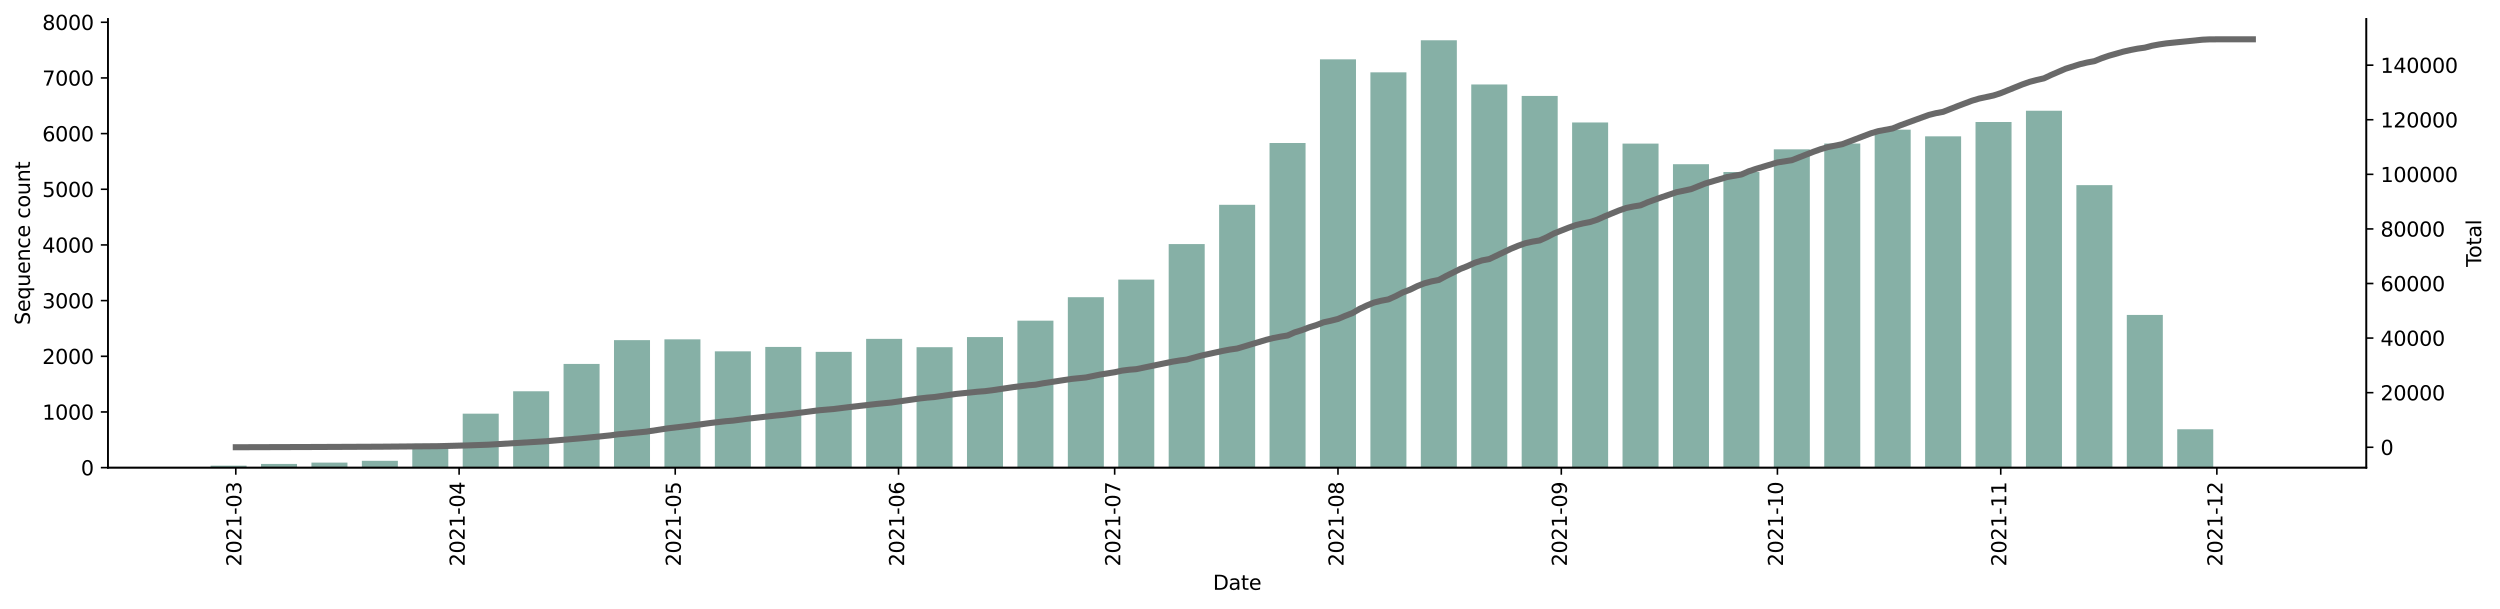 <?xml version="1.0" encoding="utf-8" standalone="no"?>
<!DOCTYPE svg PUBLIC "-//W3C//DTD SVG 1.1//EN"
  "http://www.w3.org/Graphics/SVG/1.1/DTD/svg11.dtd">
<svg xmlns:xlink="http://www.w3.org/1999/xlink" width="1235.381pt" height="300.746pt" viewBox="0 0 1235.381 300.746" xmlns="http://www.w3.org/2000/svg" version="1.1">
 <defs>
  <style type="text/css">*{stroke-linejoin: round; stroke-linecap: butt}</style>
 </defs>
 <g id="figure_1">
  <g id="patch_1">
   <path d="M 0 300.746 
L 1235.381 300.746 
L 1235.381 0 
L 0 0 
z
" style="fill: #ffffff"/>
  </g>
  <g id="axes_1">
   <g id="patch_2">
    <path d="M 53.328 231.085 
L 1169.328 231.085 
L 1169.328 9.325 
L 53.328 9.325 
z
" style="fill: #ffffff"/>
   </g>
   <g id="patch_3">
    <path d="M 104.055 231.085 
L 121.854 231.085 
L 121.854 230.122 
L 104.055 230.122 
z
" clip-path="url(#p5b1f600407)" style="fill: #86b0a6"/>
   </g>
   <g id="patch_4">
    <path d="M 128.974 231.085 
L 146.773 231.085 
L 146.773 229.269 
L 128.974 229.269 
z
" clip-path="url(#p5b1f600407)" style="fill: #86b0a6"/>
   </g>
   <g id="patch_5">
    <path d="M 153.893 231.085 
L 171.692 231.085 
L 171.692 228.609 
L 153.893 228.609 
z
" clip-path="url(#p5b1f600407)" style="fill: #86b0a6"/>
   </g>
   <g id="patch_6">
    <path d="M 178.811 231.085 
L 196.61 231.085 
L 196.61 227.701 
L 178.811 227.701 
z
" clip-path="url(#p5b1f600407)" style="fill: #86b0a6"/>
   </g>
   <g id="patch_7">
    <path d="M 203.73 231.085 
L 221.529 231.085 
L 221.529 219.311 
L 203.73 219.311 
z
" clip-path="url(#p5b1f600407)" style="fill: #86b0a6"/>
   </g>
   <g id="patch_8">
    <path d="M 228.649 231.085 
L 246.448 231.085 
L 246.448 204.4 
L 228.649 204.4 
z
" clip-path="url(#p5b1f600407)" style="fill: #86b0a6"/>
   </g>
   <g id="patch_9">
    <path d="M 253.567 231.085 
L 271.366 231.085 
L 271.366 193.34 
L 253.567 193.34 
z
" clip-path="url(#p5b1f600407)" style="fill: #86b0a6"/>
   </g>
   <g id="patch_10">
    <path d="M 278.486 231.085 
L 296.285 231.085 
L 296.285 179.833 
L 278.486 179.833 
z
" clip-path="url(#p5b1f600407)" style="fill: #86b0a6"/>
   </g>
   <g id="patch_11">
    <path d="M 303.405 231.085 
L 321.204 231.085 
L 321.204 168.086 
L 303.405 168.086 
z
" clip-path="url(#p5b1f600407)" style="fill: #86b0a6"/>
   </g>
   <g id="patch_12">
    <path d="M 328.323 231.085 
L 346.122 231.085 
L 346.122 167.673 
L 328.323 167.673 
z
" clip-path="url(#p5b1f600407)" style="fill: #86b0a6"/>
   </g>
   <g id="patch_13">
    <path d="M 353.242 231.085 
L 371.041 231.085 
L 371.041 173.615 
L 353.242 173.615 
z
" clip-path="url(#p5b1f600407)" style="fill: #86b0a6"/>
   </g>
   <g id="patch_14">
    <path d="M 378.161 231.085 
L 395.96 231.085 
L 395.96 171.442 
L 378.161 171.442 
z
" clip-path="url(#p5b1f600407)" style="fill: #86b0a6"/>
   </g>
   <g id="patch_15">
    <path d="M 403.079 231.085 
L 420.878 231.085 
L 420.878 173.863 
L 403.079 173.863 
z
" clip-path="url(#p5b1f600407)" style="fill: #86b0a6"/>
   </g>
   <g id="patch_16">
    <path d="M 427.998 231.085 
L 445.797 231.085 
L 445.797 167.453 
L 427.998 167.453 
z
" clip-path="url(#p5b1f600407)" style="fill: #86b0a6"/>
   </g>
   <g id="patch_17">
    <path d="M 452.917 231.085 
L 470.716 231.085 
L 470.716 171.579 
L 452.917 171.579 
z
" clip-path="url(#p5b1f600407)" style="fill: #86b0a6"/>
   </g>
   <g id="patch_18">
    <path d="M 477.835 231.085 
L 495.634 231.085 
L 495.634 166.572 
L 477.835 166.572 
z
" clip-path="url(#p5b1f600407)" style="fill: #86b0a6"/>
   </g>
   <g id="patch_19">
    <path d="M 502.754 231.085 
L 520.553 231.085 
L 520.553 158.457 
L 502.754 158.457 
z
" clip-path="url(#p5b1f600407)" style="fill: #86b0a6"/>
   </g>
   <g id="patch_20">
    <path d="M 527.673 231.085 
L 545.472 231.085 
L 545.472 146.875 
L 527.673 146.875 
z
" clip-path="url(#p5b1f600407)" style="fill: #86b0a6"/>
   </g>
   <g id="patch_21">
    <path d="M 552.591 231.085 
L 570.39 231.085 
L 570.39 138.154 
L 552.591 138.154 
z
" clip-path="url(#p5b1f600407)" style="fill: #86b0a6"/>
   </g>
   <g id="patch_22">
    <path d="M 577.51 231.085 
L 595.309 231.085 
L 595.309 120.602 
L 577.51 120.602 
z
" clip-path="url(#p5b1f600407)" style="fill: #86b0a6"/>
   </g>
   <g id="patch_23">
    <path d="M 602.429 231.085 
L 620.228 231.085 
L 620.228 101.207 
L 602.429 101.207 
z
" clip-path="url(#p5b1f600407)" style="fill: #86b0a6"/>
   </g>
   <g id="patch_24">
    <path d="M 627.347 231.085 
L 645.146 231.085 
L 645.146 70.67 
L 627.347 70.67 
z
" clip-path="url(#p5b1f600407)" style="fill: #86b0a6"/>
   </g>
   <g id="patch_25">
    <path d="M 652.266 231.085 
L 670.065 231.085 
L 670.065 29.321 
L 652.266 29.321 
z
" clip-path="url(#p5b1f600407)" style="fill: #86b0a6"/>
   </g>
   <g id="patch_26">
    <path d="M 677.185 231.085 
L 694.984 231.085 
L 694.984 35.759 
L 677.185 35.759 
z
" clip-path="url(#p5b1f600407)" style="fill: #86b0a6"/>
   </g>
   <g id="patch_27">
    <path d="M 702.103 231.085 
L 719.902 231.085 
L 719.902 19.885 
L 702.103 19.885 
z
" clip-path="url(#p5b1f600407)" style="fill: #86b0a6"/>
   </g>
   <g id="patch_28">
    <path d="M 727.022 231.085 
L 744.821 231.085 
L 744.821 41.729 
L 727.022 41.729 
z
" clip-path="url(#p5b1f600407)" style="fill: #86b0a6"/>
   </g>
   <g id="patch_29">
    <path d="M 751.941 231.085 
L 769.74 231.085 
L 769.74 47.396 
L 751.941 47.396 
z
" clip-path="url(#p5b1f600407)" style="fill: #86b0a6"/>
   </g>
   <g id="patch_30">
    <path d="M 776.859 231.085 
L 794.658 231.085 
L 794.658 60.519 
L 776.859 60.519 
z
" clip-path="url(#p5b1f600407)" style="fill: #86b0a6"/>
   </g>
   <g id="patch_31">
    <path d="M 801.778 231.085 
L 819.577 231.085 
L 819.577 70.973 
L 801.778 70.973 
z
" clip-path="url(#p5b1f600407)" style="fill: #86b0a6"/>
   </g>
   <g id="patch_32">
    <path d="M 826.697 231.085 
L 844.496 231.085 
L 844.496 81.124 
L 826.697 81.124 
z
" clip-path="url(#p5b1f600407)" style="fill: #86b0a6"/>
   </g>
   <g id="patch_33">
    <path d="M 851.615 231.085 
L 869.414 231.085 
L 869.414 85.003 
L 851.615 85.003 
z
" clip-path="url(#p5b1f600407)" style="fill: #86b0a6"/>
   </g>
   <g id="patch_34">
    <path d="M 876.534 231.085 
L 894.333 231.085 
L 894.333 73.779 
L 876.534 73.779 
z
" clip-path="url(#p5b1f600407)" style="fill: #86b0a6"/>
   </g>
   <g id="patch_35">
    <path d="M 901.453 231.085 
L 919.252 231.085 
L 919.252 70.918 
L 901.453 70.918 
z
" clip-path="url(#p5b1f600407)" style="fill: #86b0a6"/>
   </g>
   <g id="patch_36">
    <path d="M 926.371 231.085 
L 944.17 231.085 
L 944.17 64.067 
L 926.371 64.067 
z
" clip-path="url(#p5b1f600407)" style="fill: #86b0a6"/>
   </g>
   <g id="patch_37">
    <path d="M 951.29 231.085 
L 969.089 231.085 
L 969.089 67.369 
L 951.29 67.369 
z
" clip-path="url(#p5b1f600407)" style="fill: #86b0a6"/>
   </g>
   <g id="patch_38">
    <path d="M 976.209 231.085 
L 994.008 231.085 
L 994.008 60.271 
L 976.209 60.271 
z
" clip-path="url(#p5b1f600407)" style="fill: #86b0a6"/>
   </g>
   <g id="patch_39">
    <path d="M 1001.127 231.085 
L 1018.926 231.085 
L 1018.926 54.714 
L 1001.127 54.714 
z
" clip-path="url(#p5b1f600407)" style="fill: #86b0a6"/>
   </g>
   <g id="patch_40">
    <path d="M 1026.046 231.085 
L 1043.845 231.085 
L 1043.845 91.496 
L 1026.046 91.496 
z
" clip-path="url(#p5b1f600407)" style="fill: #86b0a6"/>
   </g>
   <g id="patch_41">
    <path d="M 1050.964 231.085 
L 1068.764 231.085 
L 1068.764 155.623 
L 1050.964 155.623 
z
" clip-path="url(#p5b1f600407)" style="fill: #86b0a6"/>
   </g>
   <g id="patch_42">
    <path d="M 1075.883 231.085 
L 1093.682 231.085 
L 1093.682 212.13 
L 1075.883 212.13 
z
" clip-path="url(#p5b1f600407)" style="fill: #86b0a6"/>
   </g>
   <g id="patch_43">
    <path d="M 1100.802 231.085 
L 1118.601 231.085 
L 1118.601 231.03 
L 1100.802 231.03 
z
" clip-path="url(#p5b1f600407)" style="fill: #86b0a6"/>
   </g>
   <g id="matplotlib.axis_1">
    <g id="xtick_1">
     <g id="line2d_1">
      <defs>
       <path id="mee25f69bf2" d="M 0 0 
L 0 3.5 
" style="stroke: #000000; stroke-width: 0.8"/>
      </defs>
      <g>
       <use xlink:href="#mee25f69bf2" x="116.515" y="231.085" style="stroke: #000000; stroke-width: 0.8"/>
      </g>
     </g>
     <g id="text_1">
      <!-- 2021-03 -->
      <g transform="translate(119.274 279.868)rotate(-90)scale(0.1 -0.1)">
       <defs>
        <path id="DejaVuSans-32" d="M 1228 531 
L 3431 531 
L 3431 0 
L 469 0 
L 469 531 
Q 828 903 1448 1529 
Q 2069 2156 2228 2338 
Q 2531 2678 2651 2914 
Q 2772 3150 2772 3378 
Q 2772 3750 2511 3984 
Q 2250 4219 1831 4219 
Q 1534 4219 1204 4116 
Q 875 4013 500 3803 
L 500 4441 
Q 881 4594 1212 4672 
Q 1544 4750 1819 4750 
Q 2544 4750 2975 4387 
Q 3406 4025 3406 3419 
Q 3406 3131 3298 2873 
Q 3191 2616 2906 2266 
Q 2828 2175 2409 1742 
Q 1991 1309 1228 531 
z
" transform="scale(0.016)"/>
        <path id="DejaVuSans-30" d="M 2034 4250 
Q 1547 4250 1301 3770 
Q 1056 3291 1056 2328 
Q 1056 1369 1301 889 
Q 1547 409 2034 409 
Q 2525 409 2770 889 
Q 3016 1369 3016 2328 
Q 3016 3291 2770 3770 
Q 2525 4250 2034 4250 
z
M 2034 4750 
Q 2819 4750 3233 4129 
Q 3647 3509 3647 2328 
Q 3647 1150 3233 529 
Q 2819 -91 2034 -91 
Q 1250 -91 836 529 
Q 422 1150 422 2328 
Q 422 3509 836 4129 
Q 1250 4750 2034 4750 
z
" transform="scale(0.016)"/>
        <path id="DejaVuSans-31" d="M 794 531 
L 1825 531 
L 1825 4091 
L 703 3866 
L 703 4441 
L 1819 4666 
L 2450 4666 
L 2450 531 
L 3481 531 
L 3481 0 
L 794 0 
L 794 531 
z
" transform="scale(0.016)"/>
        <path id="DejaVuSans-2d" d="M 313 2009 
L 1997 2009 
L 1997 1497 
L 313 1497 
L 313 2009 
z
" transform="scale(0.016)"/>
        <path id="DejaVuSans-33" d="M 2597 2516 
Q 3050 2419 3304 2112 
Q 3559 1806 3559 1356 
Q 3559 666 3084 287 
Q 2609 -91 1734 -91 
Q 1441 -91 1130 -33 
Q 819 25 488 141 
L 488 750 
Q 750 597 1062 519 
Q 1375 441 1716 441 
Q 2309 441 2620 675 
Q 2931 909 2931 1356 
Q 2931 1769 2642 2001 
Q 2353 2234 1838 2234 
L 1294 2234 
L 1294 2753 
L 1863 2753 
Q 2328 2753 2575 2939 
Q 2822 3125 2822 3475 
Q 2822 3834 2567 4026 
Q 2313 4219 1838 4219 
Q 1578 4219 1281 4162 
Q 984 4106 628 3988 
L 628 4550 
Q 988 4650 1302 4700 
Q 1616 4750 1894 4750 
Q 2613 4750 3031 4423 
Q 3450 4097 3450 3541 
Q 3450 3153 3228 2886 
Q 3006 2619 2597 2516 
z
" transform="scale(0.016)"/>
       </defs>
       <use xlink:href="#DejaVuSans-32"/>
       <use xlink:href="#DejaVuSans-30" x="63.623"/>
       <use xlink:href="#DejaVuSans-32" x="127.246"/>
       <use xlink:href="#DejaVuSans-31" x="190.869"/>
       <use xlink:href="#DejaVuSans-2d" x="254.492"/>
       <use xlink:href="#DejaVuSans-30" x="290.576"/>
       <use xlink:href="#DejaVuSans-33" x="354.199"/>
      </g>
     </g>
    </g>
    <g id="xtick_2">
     <g id="line2d_2">
      <g>
       <use xlink:href="#mee25f69bf2" x="226.869" y="231.085" style="stroke: #000000; stroke-width: 0.8"/>
      </g>
     </g>
     <g id="text_2">
      <!-- 2021-04 -->
      <g transform="translate(229.628 279.868)rotate(-90)scale(0.1 -0.1)">
       <defs>
        <path id="DejaVuSans-34" d="M 2419 4116 
L 825 1625 
L 2419 1625 
L 2419 4116 
z
M 2253 4666 
L 3047 4666 
L 3047 1625 
L 3713 1625 
L 3713 1100 
L 3047 1100 
L 3047 0 
L 2419 0 
L 2419 1100 
L 313 1100 
L 313 1709 
L 2253 4666 
z
" transform="scale(0.016)"/>
       </defs>
       <use xlink:href="#DejaVuSans-32"/>
       <use xlink:href="#DejaVuSans-30" x="63.623"/>
       <use xlink:href="#DejaVuSans-32" x="127.246"/>
       <use xlink:href="#DejaVuSans-31" x="190.869"/>
       <use xlink:href="#DejaVuSans-2d" x="254.492"/>
       <use xlink:href="#DejaVuSans-30" x="290.576"/>
       <use xlink:href="#DejaVuSans-34" x="354.199"/>
      </g>
     </g>
    </g>
    <g id="xtick_3">
     <g id="line2d_3">
      <g>
       <use xlink:href="#mee25f69bf2" x="333.663" y="231.085" style="stroke: #000000; stroke-width: 0.8"/>
      </g>
     </g>
     <g id="text_3">
      <!-- 2021-05 -->
      <g transform="translate(336.422 279.868)rotate(-90)scale(0.1 -0.1)">
       <defs>
        <path id="DejaVuSans-35" d="M 691 4666 
L 3169 4666 
L 3169 4134 
L 1269 4134 
L 1269 2991 
Q 1406 3038 1543 3061 
Q 1681 3084 1819 3084 
Q 2600 3084 3056 2656 
Q 3513 2228 3513 1497 
Q 3513 744 3044 326 
Q 2575 -91 1722 -91 
Q 1428 -91 1123 -41 
Q 819 9 494 109 
L 494 744 
Q 775 591 1075 516 
Q 1375 441 1709 441 
Q 2250 441 2565 725 
Q 2881 1009 2881 1497 
Q 2881 1984 2565 2268 
Q 2250 2553 1709 2553 
Q 1456 2553 1204 2497 
Q 953 2441 691 2322 
L 691 4666 
z
" transform="scale(0.016)"/>
       </defs>
       <use xlink:href="#DejaVuSans-32"/>
       <use xlink:href="#DejaVuSans-30" x="63.623"/>
       <use xlink:href="#DejaVuSans-32" x="127.246"/>
       <use xlink:href="#DejaVuSans-31" x="190.869"/>
       <use xlink:href="#DejaVuSans-2d" x="254.492"/>
       <use xlink:href="#DejaVuSans-30" x="290.576"/>
       <use xlink:href="#DejaVuSans-35" x="354.199"/>
      </g>
     </g>
    </g>
    <g id="xtick_4">
     <g id="line2d_4">
      <g>
       <use xlink:href="#mee25f69bf2" x="444.017" y="231.085" style="stroke: #000000; stroke-width: 0.8"/>
      </g>
     </g>
     <g id="text_4">
      <!-- 2021-06 -->
      <g transform="translate(446.776 279.868)rotate(-90)scale(0.1 -0.1)">
       <defs>
        <path id="DejaVuSans-36" d="M 2113 2584 
Q 1688 2584 1439 2293 
Q 1191 2003 1191 1497 
Q 1191 994 1439 701 
Q 1688 409 2113 409 
Q 2538 409 2786 701 
Q 3034 994 3034 1497 
Q 3034 2003 2786 2293 
Q 2538 2584 2113 2584 
z
M 3366 4563 
L 3366 3988 
Q 3128 4100 2886 4159 
Q 2644 4219 2406 4219 
Q 1781 4219 1451 3797 
Q 1122 3375 1075 2522 
Q 1259 2794 1537 2939 
Q 1816 3084 2150 3084 
Q 2853 3084 3261 2657 
Q 3669 2231 3669 1497 
Q 3669 778 3244 343 
Q 2819 -91 2113 -91 
Q 1303 -91 875 529 
Q 447 1150 447 2328 
Q 447 3434 972 4092 
Q 1497 4750 2381 4750 
Q 2619 4750 2861 4703 
Q 3103 4656 3366 4563 
z
" transform="scale(0.016)"/>
       </defs>
       <use xlink:href="#DejaVuSans-32"/>
       <use xlink:href="#DejaVuSans-30" x="63.623"/>
       <use xlink:href="#DejaVuSans-32" x="127.246"/>
       <use xlink:href="#DejaVuSans-31" x="190.869"/>
       <use xlink:href="#DejaVuSans-2d" x="254.492"/>
       <use xlink:href="#DejaVuSans-30" x="290.576"/>
       <use xlink:href="#DejaVuSans-36" x="354.199"/>
      </g>
     </g>
    </g>
    <g id="xtick_5">
     <g id="line2d_5">
      <g>
       <use xlink:href="#mee25f69bf2" x="550.811" y="231.085" style="stroke: #000000; stroke-width: 0.8"/>
      </g>
     </g>
     <g id="text_5">
      <!-- 2021-07 -->
      <g transform="translate(553.571 279.868)rotate(-90)scale(0.1 -0.1)">
       <defs>
        <path id="DejaVuSans-37" d="M 525 4666 
L 3525 4666 
L 3525 4397 
L 1831 0 
L 1172 0 
L 2766 4134 
L 525 4134 
L 525 4666 
z
" transform="scale(0.016)"/>
       </defs>
       <use xlink:href="#DejaVuSans-32"/>
       <use xlink:href="#DejaVuSans-30" x="63.623"/>
       <use xlink:href="#DejaVuSans-32" x="127.246"/>
       <use xlink:href="#DejaVuSans-31" x="190.869"/>
       <use xlink:href="#DejaVuSans-2d" x="254.492"/>
       <use xlink:href="#DejaVuSans-30" x="290.576"/>
       <use xlink:href="#DejaVuSans-37" x="354.199"/>
      </g>
     </g>
    </g>
    <g id="xtick_6">
     <g id="line2d_6">
      <g>
       <use xlink:href="#mee25f69bf2" x="661.165" y="231.085" style="stroke: #000000; stroke-width: 0.8"/>
      </g>
     </g>
     <g id="text_6">
      <!-- 2021-08 -->
      <g transform="translate(663.925 279.868)rotate(-90)scale(0.1 -0.1)">
       <defs>
        <path id="DejaVuSans-38" d="M 2034 2216 
Q 1584 2216 1326 1975 
Q 1069 1734 1069 1313 
Q 1069 891 1326 650 
Q 1584 409 2034 409 
Q 2484 409 2743 651 
Q 3003 894 3003 1313 
Q 3003 1734 2745 1975 
Q 2488 2216 2034 2216 
z
M 1403 2484 
Q 997 2584 770 2862 
Q 544 3141 544 3541 
Q 544 4100 942 4425 
Q 1341 4750 2034 4750 
Q 2731 4750 3128 4425 
Q 3525 4100 3525 3541 
Q 3525 3141 3298 2862 
Q 3072 2584 2669 2484 
Q 3125 2378 3379 2068 
Q 3634 1759 3634 1313 
Q 3634 634 3220 271 
Q 2806 -91 2034 -91 
Q 1263 -91 848 271 
Q 434 634 434 1313 
Q 434 1759 690 2068 
Q 947 2378 1403 2484 
z
M 1172 3481 
Q 1172 3119 1398 2916 
Q 1625 2713 2034 2713 
Q 2441 2713 2670 2916 
Q 2900 3119 2900 3481 
Q 2900 3844 2670 4047 
Q 2441 4250 2034 4250 
Q 1625 4250 1398 4047 
Q 1172 3844 1172 3481 
z
" transform="scale(0.016)"/>
       </defs>
       <use xlink:href="#DejaVuSans-32"/>
       <use xlink:href="#DejaVuSans-30" x="63.623"/>
       <use xlink:href="#DejaVuSans-32" x="127.246"/>
       <use xlink:href="#DejaVuSans-31" x="190.869"/>
       <use xlink:href="#DejaVuSans-2d" x="254.492"/>
       <use xlink:href="#DejaVuSans-30" x="290.576"/>
       <use xlink:href="#DejaVuSans-38" x="354.199"/>
      </g>
     </g>
    </g>
    <g id="xtick_7">
     <g id="line2d_7">
      <g>
       <use xlink:href="#mee25f69bf2" x="771.52" y="231.085" style="stroke: #000000; stroke-width: 0.8"/>
      </g>
     </g>
     <g id="text_7">
      <!-- 2021-09 -->
      <g transform="translate(774.279 279.868)rotate(-90)scale(0.1 -0.1)">
       <defs>
        <path id="DejaVuSans-39" d="M 703 97 
L 703 672 
Q 941 559 1184 500 
Q 1428 441 1663 441 
Q 2288 441 2617 861 
Q 2947 1281 2994 2138 
Q 2813 1869 2534 1725 
Q 2256 1581 1919 1581 
Q 1219 1581 811 2004 
Q 403 2428 403 3163 
Q 403 3881 828 4315 
Q 1253 4750 1959 4750 
Q 2769 4750 3195 4129 
Q 3622 3509 3622 2328 
Q 3622 1225 3098 567 
Q 2575 -91 1691 -91 
Q 1453 -91 1209 -44 
Q 966 3 703 97 
z
M 1959 2075 
Q 2384 2075 2632 2365 
Q 2881 2656 2881 3163 
Q 2881 3666 2632 3958 
Q 2384 4250 1959 4250 
Q 1534 4250 1286 3958 
Q 1038 3666 1038 3163 
Q 1038 2656 1286 2365 
Q 1534 2075 1959 2075 
z
" transform="scale(0.016)"/>
       </defs>
       <use xlink:href="#DejaVuSans-32"/>
       <use xlink:href="#DejaVuSans-30" x="63.623"/>
       <use xlink:href="#DejaVuSans-32" x="127.246"/>
       <use xlink:href="#DejaVuSans-31" x="190.869"/>
       <use xlink:href="#DejaVuSans-2d" x="254.492"/>
       <use xlink:href="#DejaVuSans-30" x="290.576"/>
       <use xlink:href="#DejaVuSans-39" x="354.199"/>
      </g>
     </g>
    </g>
    <g id="xtick_8">
     <g id="line2d_8">
      <g>
       <use xlink:href="#mee25f69bf2" x="878.314" y="231.085" style="stroke: #000000; stroke-width: 0.8"/>
      </g>
     </g>
     <g id="text_8">
      <!-- 2021-10 -->
      <g transform="translate(881.073 279.868)rotate(-90)scale(0.1 -0.1)">
       <use xlink:href="#DejaVuSans-32"/>
       <use xlink:href="#DejaVuSans-30" x="63.623"/>
       <use xlink:href="#DejaVuSans-32" x="127.246"/>
       <use xlink:href="#DejaVuSans-31" x="190.869"/>
       <use xlink:href="#DejaVuSans-2d" x="254.492"/>
       <use xlink:href="#DejaVuSans-31" x="290.576"/>
       <use xlink:href="#DejaVuSans-30" x="354.199"/>
      </g>
     </g>
    </g>
    <g id="xtick_9">
     <g id="line2d_9">
      <g>
       <use xlink:href="#mee25f69bf2" x="988.668" y="231.085" style="stroke: #000000; stroke-width: 0.8"/>
      </g>
     </g>
     <g id="text_9">
      <!-- 2021-11 -->
      <g transform="translate(991.427 279.868)rotate(-90)scale(0.1 -0.1)">
       <use xlink:href="#DejaVuSans-32"/>
       <use xlink:href="#DejaVuSans-30" x="63.623"/>
       <use xlink:href="#DejaVuSans-32" x="127.246"/>
       <use xlink:href="#DejaVuSans-31" x="190.869"/>
       <use xlink:href="#DejaVuSans-2d" x="254.492"/>
       <use xlink:href="#DejaVuSans-31" x="290.576"/>
       <use xlink:href="#DejaVuSans-31" x="354.199"/>
      </g>
     </g>
    </g>
    <g id="xtick_10">
     <g id="line2d_10">
      <g>
       <use xlink:href="#mee25f69bf2" x="1095.462" y="231.085" style="stroke: #000000; stroke-width: 0.8"/>
      </g>
     </g>
     <g id="text_10">
      <!-- 2021-12 -->
      <g transform="translate(1098.221 279.868)rotate(-90)scale(0.1 -0.1)">
       <use xlink:href="#DejaVuSans-32"/>
       <use xlink:href="#DejaVuSans-30" x="63.623"/>
       <use xlink:href="#DejaVuSans-32" x="127.246"/>
       <use xlink:href="#DejaVuSans-31" x="190.869"/>
       <use xlink:href="#DejaVuSans-2d" x="254.492"/>
       <use xlink:href="#DejaVuSans-31" x="290.576"/>
       <use xlink:href="#DejaVuSans-32" x="354.199"/>
      </g>
     </g>
    </g>
    <g id="text_11">
     <!-- Date -->
     <g transform="translate(599.377 291.466)scale(0.1 -0.1)">
      <defs>
       <path id="DejaVuSans-44" d="M 1259 4147 
L 1259 519 
L 2022 519 
Q 2988 519 3436 956 
Q 3884 1394 3884 2338 
Q 3884 3275 3436 3711 
Q 2988 4147 2022 4147 
L 1259 4147 
z
M 628 4666 
L 1925 4666 
Q 3281 4666 3915 4102 
Q 4550 3538 4550 2338 
Q 4550 1131 3912 565 
Q 3275 0 1925 0 
L 628 0 
L 628 4666 
z
" transform="scale(0.016)"/>
       <path id="DejaVuSans-61" d="M 2194 1759 
Q 1497 1759 1228 1600 
Q 959 1441 959 1056 
Q 959 750 1161 570 
Q 1363 391 1709 391 
Q 2188 391 2477 730 
Q 2766 1069 2766 1631 
L 2766 1759 
L 2194 1759 
z
M 3341 1997 
L 3341 0 
L 2766 0 
L 2766 531 
Q 2569 213 2275 61 
Q 1981 -91 1556 -91 
Q 1019 -91 701 211 
Q 384 513 384 1019 
Q 384 1609 779 1909 
Q 1175 2209 1959 2209 
L 2766 2209 
L 2766 2266 
Q 2766 2663 2505 2880 
Q 2244 3097 1772 3097 
Q 1472 3097 1187 3025 
Q 903 2953 641 2809 
L 641 3341 
Q 956 3463 1253 3523 
Q 1550 3584 1831 3584 
Q 2591 3584 2966 3190 
Q 3341 2797 3341 1997 
z
" transform="scale(0.016)"/>
       <path id="DejaVuSans-74" d="M 1172 4494 
L 1172 3500 
L 2356 3500 
L 2356 3053 
L 1172 3053 
L 1172 1153 
Q 1172 725 1289 603 
Q 1406 481 1766 481 
L 2356 481 
L 2356 0 
L 1766 0 
Q 1100 0 847 248 
Q 594 497 594 1153 
L 594 3053 
L 172 3053 
L 172 3500 
L 594 3500 
L 594 4494 
L 1172 4494 
z
" transform="scale(0.016)"/>
       <path id="DejaVuSans-65" d="M 3597 1894 
L 3597 1613 
L 953 1613 
Q 991 1019 1311 708 
Q 1631 397 2203 397 
Q 2534 397 2845 478 
Q 3156 559 3463 722 
L 3463 178 
Q 3153 47 2828 -22 
Q 2503 -91 2169 -91 
Q 1331 -91 842 396 
Q 353 884 353 1716 
Q 353 2575 817 3079 
Q 1281 3584 2069 3584 
Q 2775 3584 3186 3129 
Q 3597 2675 3597 1894 
z
M 3022 2063 
Q 3016 2534 2758 2815 
Q 2500 3097 2075 3097 
Q 1594 3097 1305 2825 
Q 1016 2553 972 2059 
L 3022 2063 
z
" transform="scale(0.016)"/>
      </defs>
      <use xlink:href="#DejaVuSans-44"/>
      <use xlink:href="#DejaVuSans-61" x="77.002"/>
      <use xlink:href="#DejaVuSans-74" x="138.281"/>
      <use xlink:href="#DejaVuSans-65" x="177.49"/>
     </g>
    </g>
   </g>
   <g id="matplotlib.axis_2">
    <g id="ytick_1">
     <g id="line2d_11">
      <defs>
       <path id="m474b63e0d6" d="M 0 0 
L -3.5 0 
" style="stroke: #000000; stroke-width: 0.8"/>
      </defs>
      <g>
       <use xlink:href="#m474b63e0d6" x="53.328" y="231.085" style="stroke: #000000; stroke-width: 0.8"/>
      </g>
     </g>
     <g id="text_12">
      <!-- 0 -->
      <g transform="translate(39.966 234.884)scale(0.1 -0.1)">
       <use xlink:href="#DejaVuSans-30"/>
      </g>
     </g>
    </g>
    <g id="ytick_2">
     <g id="line2d_12">
      <g>
       <use xlink:href="#m474b63e0d6" x="53.328" y="203.574" style="stroke: #000000; stroke-width: 0.8"/>
      </g>
     </g>
     <g id="text_13">
      <!-- 1000 -->
      <g transform="translate(20.878 207.374)scale(0.1 -0.1)">
       <use xlink:href="#DejaVuSans-31"/>
       <use xlink:href="#DejaVuSans-30" x="63.623"/>
       <use xlink:href="#DejaVuSans-30" x="127.246"/>
       <use xlink:href="#DejaVuSans-30" x="190.869"/>
      </g>
     </g>
    </g>
    <g id="ytick_3">
     <g id="line2d_13">
      <g>
       <use xlink:href="#m474b63e0d6" x="53.328" y="176.064" style="stroke: #000000; stroke-width: 0.8"/>
      </g>
     </g>
     <g id="text_14">
      <!-- 2000 -->
      <g transform="translate(20.878 179.863)scale(0.1 -0.1)">
       <use xlink:href="#DejaVuSans-32"/>
       <use xlink:href="#DejaVuSans-30" x="63.623"/>
       <use xlink:href="#DejaVuSans-30" x="127.246"/>
       <use xlink:href="#DejaVuSans-30" x="190.869"/>
      </g>
     </g>
    </g>
    <g id="ytick_4">
     <g id="line2d_14">
      <g>
       <use xlink:href="#m474b63e0d6" x="53.328" y="148.553" style="stroke: #000000; stroke-width: 0.8"/>
      </g>
     </g>
     <g id="text_15">
      <!-- 3000 -->
      <g transform="translate(20.878 152.352)scale(0.1 -0.1)">
       <use xlink:href="#DejaVuSans-33"/>
       <use xlink:href="#DejaVuSans-30" x="63.623"/>
       <use xlink:href="#DejaVuSans-30" x="127.246"/>
       <use xlink:href="#DejaVuSans-30" x="190.869"/>
      </g>
     </g>
    </g>
    <g id="ytick_5">
     <g id="line2d_15">
      <g>
       <use xlink:href="#m474b63e0d6" x="53.328" y="121.042" style="stroke: #000000; stroke-width: 0.8"/>
      </g>
     </g>
     <g id="text_16">
      <!-- 4000 -->
      <g transform="translate(20.878 124.841)scale(0.1 -0.1)">
       <use xlink:href="#DejaVuSans-34"/>
       <use xlink:href="#DejaVuSans-30" x="63.623"/>
       <use xlink:href="#DejaVuSans-30" x="127.246"/>
       <use xlink:href="#DejaVuSans-30" x="190.869"/>
      </g>
     </g>
    </g>
    <g id="ytick_6">
     <g id="line2d_16">
      <g>
       <use xlink:href="#m474b63e0d6" x="53.328" y="93.531" style="stroke: #000000; stroke-width: 0.8"/>
      </g>
     </g>
     <g id="text_17">
      <!-- 5000 -->
      <g transform="translate(20.878 97.331)scale(0.1 -0.1)">
       <use xlink:href="#DejaVuSans-35"/>
       <use xlink:href="#DejaVuSans-30" x="63.623"/>
       <use xlink:href="#DejaVuSans-30" x="127.246"/>
       <use xlink:href="#DejaVuSans-30" x="190.869"/>
      </g>
     </g>
    </g>
    <g id="ytick_7">
     <g id="line2d_17">
      <g>
       <use xlink:href="#m474b63e0d6" x="53.328" y="66.021" style="stroke: #000000; stroke-width: 0.8"/>
      </g>
     </g>
     <g id="text_18">
      <!-- 6000 -->
      <g transform="translate(20.878 69.82)scale(0.1 -0.1)">
       <use xlink:href="#DejaVuSans-36"/>
       <use xlink:href="#DejaVuSans-30" x="63.623"/>
       <use xlink:href="#DejaVuSans-30" x="127.246"/>
       <use xlink:href="#DejaVuSans-30" x="190.869"/>
      </g>
     </g>
    </g>
    <g id="ytick_8">
     <g id="line2d_18">
      <g>
       <use xlink:href="#m474b63e0d6" x="53.328" y="38.51" style="stroke: #000000; stroke-width: 0.8"/>
      </g>
     </g>
     <g id="text_19">
      <!-- 7000 -->
      <g transform="translate(20.878 42.309)scale(0.1 -0.1)">
       <use xlink:href="#DejaVuSans-37"/>
       <use xlink:href="#DejaVuSans-30" x="63.623"/>
       <use xlink:href="#DejaVuSans-30" x="127.246"/>
       <use xlink:href="#DejaVuSans-30" x="190.869"/>
      </g>
     </g>
    </g>
    <g id="ytick_9">
     <g id="line2d_19">
      <g>
       <use xlink:href="#m474b63e0d6" x="53.328" y="10.999" style="stroke: #000000; stroke-width: 0.8"/>
      </g>
     </g>
     <g id="text_20">
      <!-- 8000 -->
      <g transform="translate(20.878 14.798)scale(0.1 -0.1)">
       <use xlink:href="#DejaVuSans-38"/>
       <use xlink:href="#DejaVuSans-30" x="63.623"/>
       <use xlink:href="#DejaVuSans-30" x="127.246"/>
       <use xlink:href="#DejaVuSans-30" x="190.869"/>
      </g>
     </g>
    </g>
    <g id="text_21">
     <!-- Sequence count -->
     <g transform="translate(14.798 160.565)rotate(-90)scale(0.1 -0.1)">
      <defs>
       <path id="DejaVuSans-53" d="M 3425 4513 
L 3425 3897 
Q 3066 4069 2747 4153 
Q 2428 4238 2131 4238 
Q 1616 4238 1336 4038 
Q 1056 3838 1056 3469 
Q 1056 3159 1242 3001 
Q 1428 2844 1947 2747 
L 2328 2669 
Q 3034 2534 3370 2195 
Q 3706 1856 3706 1288 
Q 3706 609 3251 259 
Q 2797 -91 1919 -91 
Q 1588 -91 1214 -16 
Q 841 59 441 206 
L 441 856 
Q 825 641 1194 531 
Q 1563 422 1919 422 
Q 2459 422 2753 634 
Q 3047 847 3047 1241 
Q 3047 1584 2836 1778 
Q 2625 1972 2144 2069 
L 1759 2144 
Q 1053 2284 737 2584 
Q 422 2884 422 3419 
Q 422 4038 858 4394 
Q 1294 4750 2059 4750 
Q 2388 4750 2728 4690 
Q 3069 4631 3425 4513 
z
" transform="scale(0.016)"/>
       <path id="DejaVuSans-71" d="M 947 1747 
Q 947 1113 1208 752 
Q 1469 391 1925 391 
Q 2381 391 2643 752 
Q 2906 1113 2906 1747 
Q 2906 2381 2643 2742 
Q 2381 3103 1925 3103 
Q 1469 3103 1208 2742 
Q 947 2381 947 1747 
z
M 2906 525 
Q 2725 213 2448 61 
Q 2172 -91 1784 -91 
Q 1150 -91 751 415 
Q 353 922 353 1747 
Q 353 2572 751 3078 
Q 1150 3584 1784 3584 
Q 2172 3584 2448 3432 
Q 2725 3281 2906 2969 
L 2906 3500 
L 3481 3500 
L 3481 -1331 
L 2906 -1331 
L 2906 525 
z
" transform="scale(0.016)"/>
       <path id="DejaVuSans-75" d="M 544 1381 
L 544 3500 
L 1119 3500 
L 1119 1403 
Q 1119 906 1312 657 
Q 1506 409 1894 409 
Q 2359 409 2629 706 
Q 2900 1003 2900 1516 
L 2900 3500 
L 3475 3500 
L 3475 0 
L 2900 0 
L 2900 538 
Q 2691 219 2414 64 
Q 2138 -91 1772 -91 
Q 1169 -91 856 284 
Q 544 659 544 1381 
z
M 1991 3584 
L 1991 3584 
z
" transform="scale(0.016)"/>
       <path id="DejaVuSans-6e" d="M 3513 2113 
L 3513 0 
L 2938 0 
L 2938 2094 
Q 2938 2591 2744 2837 
Q 2550 3084 2163 3084 
Q 1697 3084 1428 2787 
Q 1159 2491 1159 1978 
L 1159 0 
L 581 0 
L 581 3500 
L 1159 3500 
L 1159 2956 
Q 1366 3272 1645 3428 
Q 1925 3584 2291 3584 
Q 2894 3584 3203 3211 
Q 3513 2838 3513 2113 
z
" transform="scale(0.016)"/>
       <path id="DejaVuSans-63" d="M 3122 3366 
L 3122 2828 
Q 2878 2963 2633 3030 
Q 2388 3097 2138 3097 
Q 1578 3097 1268 2742 
Q 959 2388 959 1747 
Q 959 1106 1268 751 
Q 1578 397 2138 397 
Q 2388 397 2633 464 
Q 2878 531 3122 666 
L 3122 134 
Q 2881 22 2623 -34 
Q 2366 -91 2075 -91 
Q 1284 -91 818 406 
Q 353 903 353 1747 
Q 353 2603 823 3093 
Q 1294 3584 2113 3584 
Q 2378 3584 2631 3529 
Q 2884 3475 3122 3366 
z
" transform="scale(0.016)"/>
       <path id="DejaVuSans-20" transform="scale(0.016)"/>
       <path id="DejaVuSans-6f" d="M 1959 3097 
Q 1497 3097 1228 2736 
Q 959 2375 959 1747 
Q 959 1119 1226 758 
Q 1494 397 1959 397 
Q 2419 397 2687 759 
Q 2956 1122 2956 1747 
Q 2956 2369 2687 2733 
Q 2419 3097 1959 3097 
z
M 1959 3584 
Q 2709 3584 3137 3096 
Q 3566 2609 3566 1747 
Q 3566 888 3137 398 
Q 2709 -91 1959 -91 
Q 1206 -91 779 398 
Q 353 888 353 1747 
Q 353 2609 779 3096 
Q 1206 3584 1959 3584 
z
" transform="scale(0.016)"/>
      </defs>
      <use xlink:href="#DejaVuSans-53"/>
      <use xlink:href="#DejaVuSans-65" x="63.477"/>
      <use xlink:href="#DejaVuSans-71" x="125"/>
      <use xlink:href="#DejaVuSans-75" x="188.477"/>
      <use xlink:href="#DejaVuSans-65" x="251.855"/>
      <use xlink:href="#DejaVuSans-6e" x="313.379"/>
      <use xlink:href="#DejaVuSans-63" x="376.758"/>
      <use xlink:href="#DejaVuSans-65" x="431.738"/>
      <use xlink:href="#DejaVuSans-20" x="493.262"/>
      <use xlink:href="#DejaVuSans-63" x="525.049"/>
      <use xlink:href="#DejaVuSans-6f" x="580.029"/>
      <use xlink:href="#DejaVuSans-75" x="641.211"/>
      <use xlink:href="#DejaVuSans-6e" x="704.59"/>
      <use xlink:href="#DejaVuSans-74" x="767.969"/>
     </g>
    </g>
   </g>
   <g id="patch_44">
    <path d="M 53.328 231.085 
L 53.328 9.325 
" style="fill: none; stroke: #000000; stroke-width: 0.8; stroke-linejoin: miter; stroke-linecap: square"/>
   </g>
   <g id="patch_45">
    <path d="M 1169.328 231.085 
L 1169.328 9.325 
" style="fill: none; stroke: #000000; stroke-width: 0.8; stroke-linejoin: miter; stroke-linecap: square"/>
   </g>
   <g id="patch_46">
    <path d="M 53.328 231.085 
L 1169.328 231.085 
" style="fill: none; stroke: #000000; stroke-width: 0.8; stroke-linejoin: miter; stroke-linecap: square"/>
   </g>
  </g>
  <g id="axes_2">
   <g id="matplotlib.axis_3">
    <g id="ytick_10">
     <g id="line2d_20">
      <defs>
       <path id="m75c0a0060f" d="M 0 0 
L 3.5 0 
" style="stroke: #000000; stroke-width: 0.8"/>
      </defs>
      <g>
       <use xlink:href="#m75c0a0060f" x="1169.328" y="221.011" style="stroke: #000000; stroke-width: 0.8"/>
      </g>
     </g>
     <g id="text_22">
      <!-- 0 -->
      <g transform="translate(1176.328 224.81)scale(0.1 -0.1)">
       <use xlink:href="#DejaVuSans-30"/>
      </g>
     </g>
    </g>
    <g id="ytick_11">
     <g id="line2d_21">
      <g>
       <use xlink:href="#m75c0a0060f" x="1169.328" y="194.038" style="stroke: #000000; stroke-width: 0.8"/>
      </g>
     </g>
     <g id="text_23">
      <!-- 20000 -->
      <g transform="translate(1176.328 197.837)scale(0.1 -0.1)">
       <use xlink:href="#DejaVuSans-32"/>
       <use xlink:href="#DejaVuSans-30" x="63.623"/>
       <use xlink:href="#DejaVuSans-30" x="127.246"/>
       <use xlink:href="#DejaVuSans-30" x="190.869"/>
       <use xlink:href="#DejaVuSans-30" x="254.492"/>
      </g>
     </g>
    </g>
    <g id="ytick_12">
     <g id="line2d_22">
      <g>
       <use xlink:href="#m75c0a0060f" x="1169.328" y="167.065" style="stroke: #000000; stroke-width: 0.8"/>
      </g>
     </g>
     <g id="text_24">
      <!-- 40000 -->
      <g transform="translate(1176.328 170.865)scale(0.1 -0.1)">
       <use xlink:href="#DejaVuSans-34"/>
       <use xlink:href="#DejaVuSans-30" x="63.623"/>
       <use xlink:href="#DejaVuSans-30" x="127.246"/>
       <use xlink:href="#DejaVuSans-30" x="190.869"/>
       <use xlink:href="#DejaVuSans-30" x="254.492"/>
      </g>
     </g>
    </g>
    <g id="ytick_13">
     <g id="line2d_23">
      <g>
       <use xlink:href="#m75c0a0060f" x="1169.328" y="140.093" style="stroke: #000000; stroke-width: 0.8"/>
      </g>
     </g>
     <g id="text_25">
      <!-- 60000 -->
      <g transform="translate(1176.328 143.892)scale(0.1 -0.1)">
       <use xlink:href="#DejaVuSans-36"/>
       <use xlink:href="#DejaVuSans-30" x="63.623"/>
       <use xlink:href="#DejaVuSans-30" x="127.246"/>
       <use xlink:href="#DejaVuSans-30" x="190.869"/>
       <use xlink:href="#DejaVuSans-30" x="254.492"/>
      </g>
     </g>
    </g>
    <g id="ytick_14">
     <g id="line2d_24">
      <g>
       <use xlink:href="#m75c0a0060f" x="1169.328" y="113.12" style="stroke: #000000; stroke-width: 0.8"/>
      </g>
     </g>
     <g id="text_26">
      <!-- 80000 -->
      <g transform="translate(1176.328 116.919)scale(0.1 -0.1)">
       <use xlink:href="#DejaVuSans-38"/>
       <use xlink:href="#DejaVuSans-30" x="63.623"/>
       <use xlink:href="#DejaVuSans-30" x="127.246"/>
       <use xlink:href="#DejaVuSans-30" x="190.869"/>
       <use xlink:href="#DejaVuSans-30" x="254.492"/>
      </g>
     </g>
    </g>
    <g id="ytick_15">
     <g id="line2d_25">
      <g>
       <use xlink:href="#m75c0a0060f" x="1169.328" y="86.148" style="stroke: #000000; stroke-width: 0.8"/>
      </g>
     </g>
     <g id="text_27">
      <!-- 100000 -->
      <g transform="translate(1176.328 89.947)scale(0.1 -0.1)">
       <use xlink:href="#DejaVuSans-31"/>
       <use xlink:href="#DejaVuSans-30" x="63.623"/>
       <use xlink:href="#DejaVuSans-30" x="127.246"/>
       <use xlink:href="#DejaVuSans-30" x="190.869"/>
       <use xlink:href="#DejaVuSans-30" x="254.492"/>
       <use xlink:href="#DejaVuSans-30" x="318.115"/>
      </g>
     </g>
    </g>
    <g id="ytick_16">
     <g id="line2d_26">
      <g>
       <use xlink:href="#m75c0a0060f" x="1169.328" y="59.175" style="stroke: #000000; stroke-width: 0.8"/>
      </g>
     </g>
     <g id="text_28">
      <!-- 120000 -->
      <g transform="translate(1176.328 62.974)scale(0.1 -0.1)">
       <use xlink:href="#DejaVuSans-31"/>
       <use xlink:href="#DejaVuSans-32" x="63.623"/>
       <use xlink:href="#DejaVuSans-30" x="127.246"/>
       <use xlink:href="#DejaVuSans-30" x="190.869"/>
       <use xlink:href="#DejaVuSans-30" x="254.492"/>
       <use xlink:href="#DejaVuSans-30" x="318.115"/>
      </g>
     </g>
    </g>
    <g id="ytick_17">
     <g id="line2d_27">
      <g>
       <use xlink:href="#m75c0a0060f" x="1169.328" y="32.202" style="stroke: #000000; stroke-width: 0.8"/>
      </g>
     </g>
     <g id="text_29">
      <!-- 140000 -->
      <g transform="translate(1176.328 36.002)scale(0.1 -0.1)">
       <use xlink:href="#DejaVuSans-31"/>
       <use xlink:href="#DejaVuSans-34" x="63.623"/>
       <use xlink:href="#DejaVuSans-30" x="127.246"/>
       <use xlink:href="#DejaVuSans-30" x="190.869"/>
       <use xlink:href="#DejaVuSans-30" x="254.492"/>
       <use xlink:href="#DejaVuSans-30" x="318.115"/>
      </g>
     </g>
    </g>
    <g id="text_30">
     <!-- Total -->
     <g transform="translate(1226.102 131.882)rotate(-90)scale(0.1 -0.1)">
      <defs>
       <path id="DejaVuSans-54" d="M -19 4666 
L 3928 4666 
L 3928 4134 
L 2272 4134 
L 2272 0 
L 1638 0 
L 1638 4134 
L -19 4134 
L -19 4666 
z
" transform="scale(0.016)"/>
       <path id="DejaVuSans-6c" d="M 603 4863 
L 1178 4863 
L 1178 0 
L 603 0 
L 603 4863 
z
" transform="scale(0.016)"/>
      </defs>
      <use xlink:href="#DejaVuSans-54"/>
      <use xlink:href="#DejaVuSans-6f" x="44.084"/>
      <use xlink:href="#DejaVuSans-74" x="105.266"/>
      <use xlink:href="#DejaVuSans-61" x="144.475"/>
      <use xlink:href="#DejaVuSans-6c" x="205.754"/>
     </g>
    </g>
   </g>
   <g id="line2d_28">
    <path d="M 116.515 221.005 
L 155.673 220.88 
L 187.711 220.735 
L 216.189 220.494 
L 230.429 220.118 
L 241.108 219.756 
L 269.586 218.06 
L 287.386 216.559 
L 301.625 215.14 
L 305.185 214.64 
L 315.864 213.643 
L 319.424 213.295 
L 330.103 211.656 
L 340.783 210.408 
L 351.462 208.979 
L 358.582 208.142 
L 362.142 207.861 
L 369.261 206.924 
L 383.5 205.325 
L 387.06 205.001 
L 404.859 202.725 
L 411.979 202.12 
L 419.098 201.229 
L 433.338 199.596 
L 440.457 198.909 
L 454.697 196.877 
L 458.256 196.476 
L 461.816 196.189 
L 472.496 194.654 
L 483.175 193.559 
L 486.735 193.294 
L 490.295 192.846 
L 500.974 191.254 
L 508.094 190.397 
L 511.653 190.109 
L 515.213 189.436 
L 529.453 187.246 
L 536.572 186.534 
L 543.692 185.08 
L 550.811 183.945 
L 554.371 183.16 
L 557.931 182.708 
L 561.491 182.422 
L 579.29 178.738 
L 582.85 178.152 
L 586.409 177.698 
L 593.529 175.74 
L 604.209 173.401 
L 607.768 172.736 
L 611.328 172.235 
L 622.008 169.038 
L 625.567 167.958 
L 629.127 167.059 
L 632.687 166.369 
L 636.247 165.795 
L 639.807 164.22 
L 643.366 163.129 
L 646.926 161.761 
L 650.486 160.642 
L 654.046 159.288 
L 657.606 158.506 
L 661.165 157.606 
L 664.725 156.093 
L 668.285 154.721 
L 671.845 152.638 
L 675.405 150.968 
L 678.964 149.509 
L 682.524 148.615 
L 686.084 147.942 
L 689.644 146.344 
L 693.204 144.493 
L 696.764 143.146 
L 700.323 141.405 
L 703.883 139.993 
L 707.443 139.039 
L 711.003 138.334 
L 714.563 136.407 
L 721.682 132.87 
L 725.242 131.462 
L 728.802 129.838 
L 732.362 128.686 
L 735.921 128.023 
L 746.601 122.94 
L 750.161 121.464 
L 753.72 120.198 
L 757.28 119.403 
L 760.84 118.811 
L 764.4 117.211 
L 767.96 115.34 
L 775.079 112.535 
L 778.639 111.256 
L 782.199 110.399 
L 785.759 109.707 
L 789.319 108.555 
L 792.878 106.938 
L 799.998 104.022 
L 803.558 102.779 
L 807.118 102.037 
L 810.677 101.467 
L 814.237 99.928 
L 821.357 97.364 
L 828.476 94.968 
L 835.596 93.477 
L 842.716 90.645 
L 853.395 87.5 
L 860.515 86.228 
L 864.075 84.672 
L 867.634 83.476 
L 878.314 80.274 
L 885.433 79.162 
L 896.113 74.989 
L 899.673 73.729 
L 903.232 72.69 
L 910.352 71.256 
L 924.591 65.857 
L 928.151 64.804 
L 935.271 63.474 
L 938.831 62.003 
L 953.07 56.823 
L 956.63 55.925 
L 960.189 55.267 
L 967.309 52.457 
L 974.429 49.779 
L 977.988 48.71 
L 985.108 47.18 
L 988.668 46.026 
L 999.347 41.724 
L 1002.907 40.456 
L 1006.467 39.525 
L 1010.027 38.714 
L 1013.586 37.033 
L 1020.706 33.97 
L 1027.826 31.734 
L 1031.386 30.879 
L 1034.945 30.22 
L 1038.505 28.785 
L 1042.065 27.558 
L 1049.185 25.529 
L 1052.744 24.724 
L 1056.304 24.036 
L 1059.864 23.543 
L 1063.424 22.611 
L 1066.984 21.954 
L 1070.543 21.425 
L 1088.342 19.616 
L 1091.902 19.447 
L 1102.582 19.408 
L 1113.261 19.405 
L 1113.261 19.405 
" clip-path="url(#p5b1f600407)" style="fill: none; stroke: #696969; stroke-width: 3; stroke-linecap: square"/>
   </g>
   <g id="patch_47">
    <path d="M 53.328 231.085 
L 53.328 9.325 
" style="fill: none; stroke: #000000; stroke-width: 0.8; stroke-linejoin: miter; stroke-linecap: square"/>
   </g>
   <g id="patch_48">
    <path d="M 1169.328 231.085 
L 1169.328 9.325 
" style="fill: none; stroke: #000000; stroke-width: 0.8; stroke-linejoin: miter; stroke-linecap: square"/>
   </g>
   <g id="patch_49">
    <path d="M 53.328 231.085 
L 1169.328 231.085 
" style="fill: none; stroke: #000000; stroke-width: 0.8; stroke-linejoin: miter; stroke-linecap: square"/>
   </g>
  </g>
 </g>
 <defs>
  <clipPath id="p5b1f600407">
   <rect x="53.328" y="9.325" width="1116" height="221.76"/>
  </clipPath>
 </defs>
</svg>

